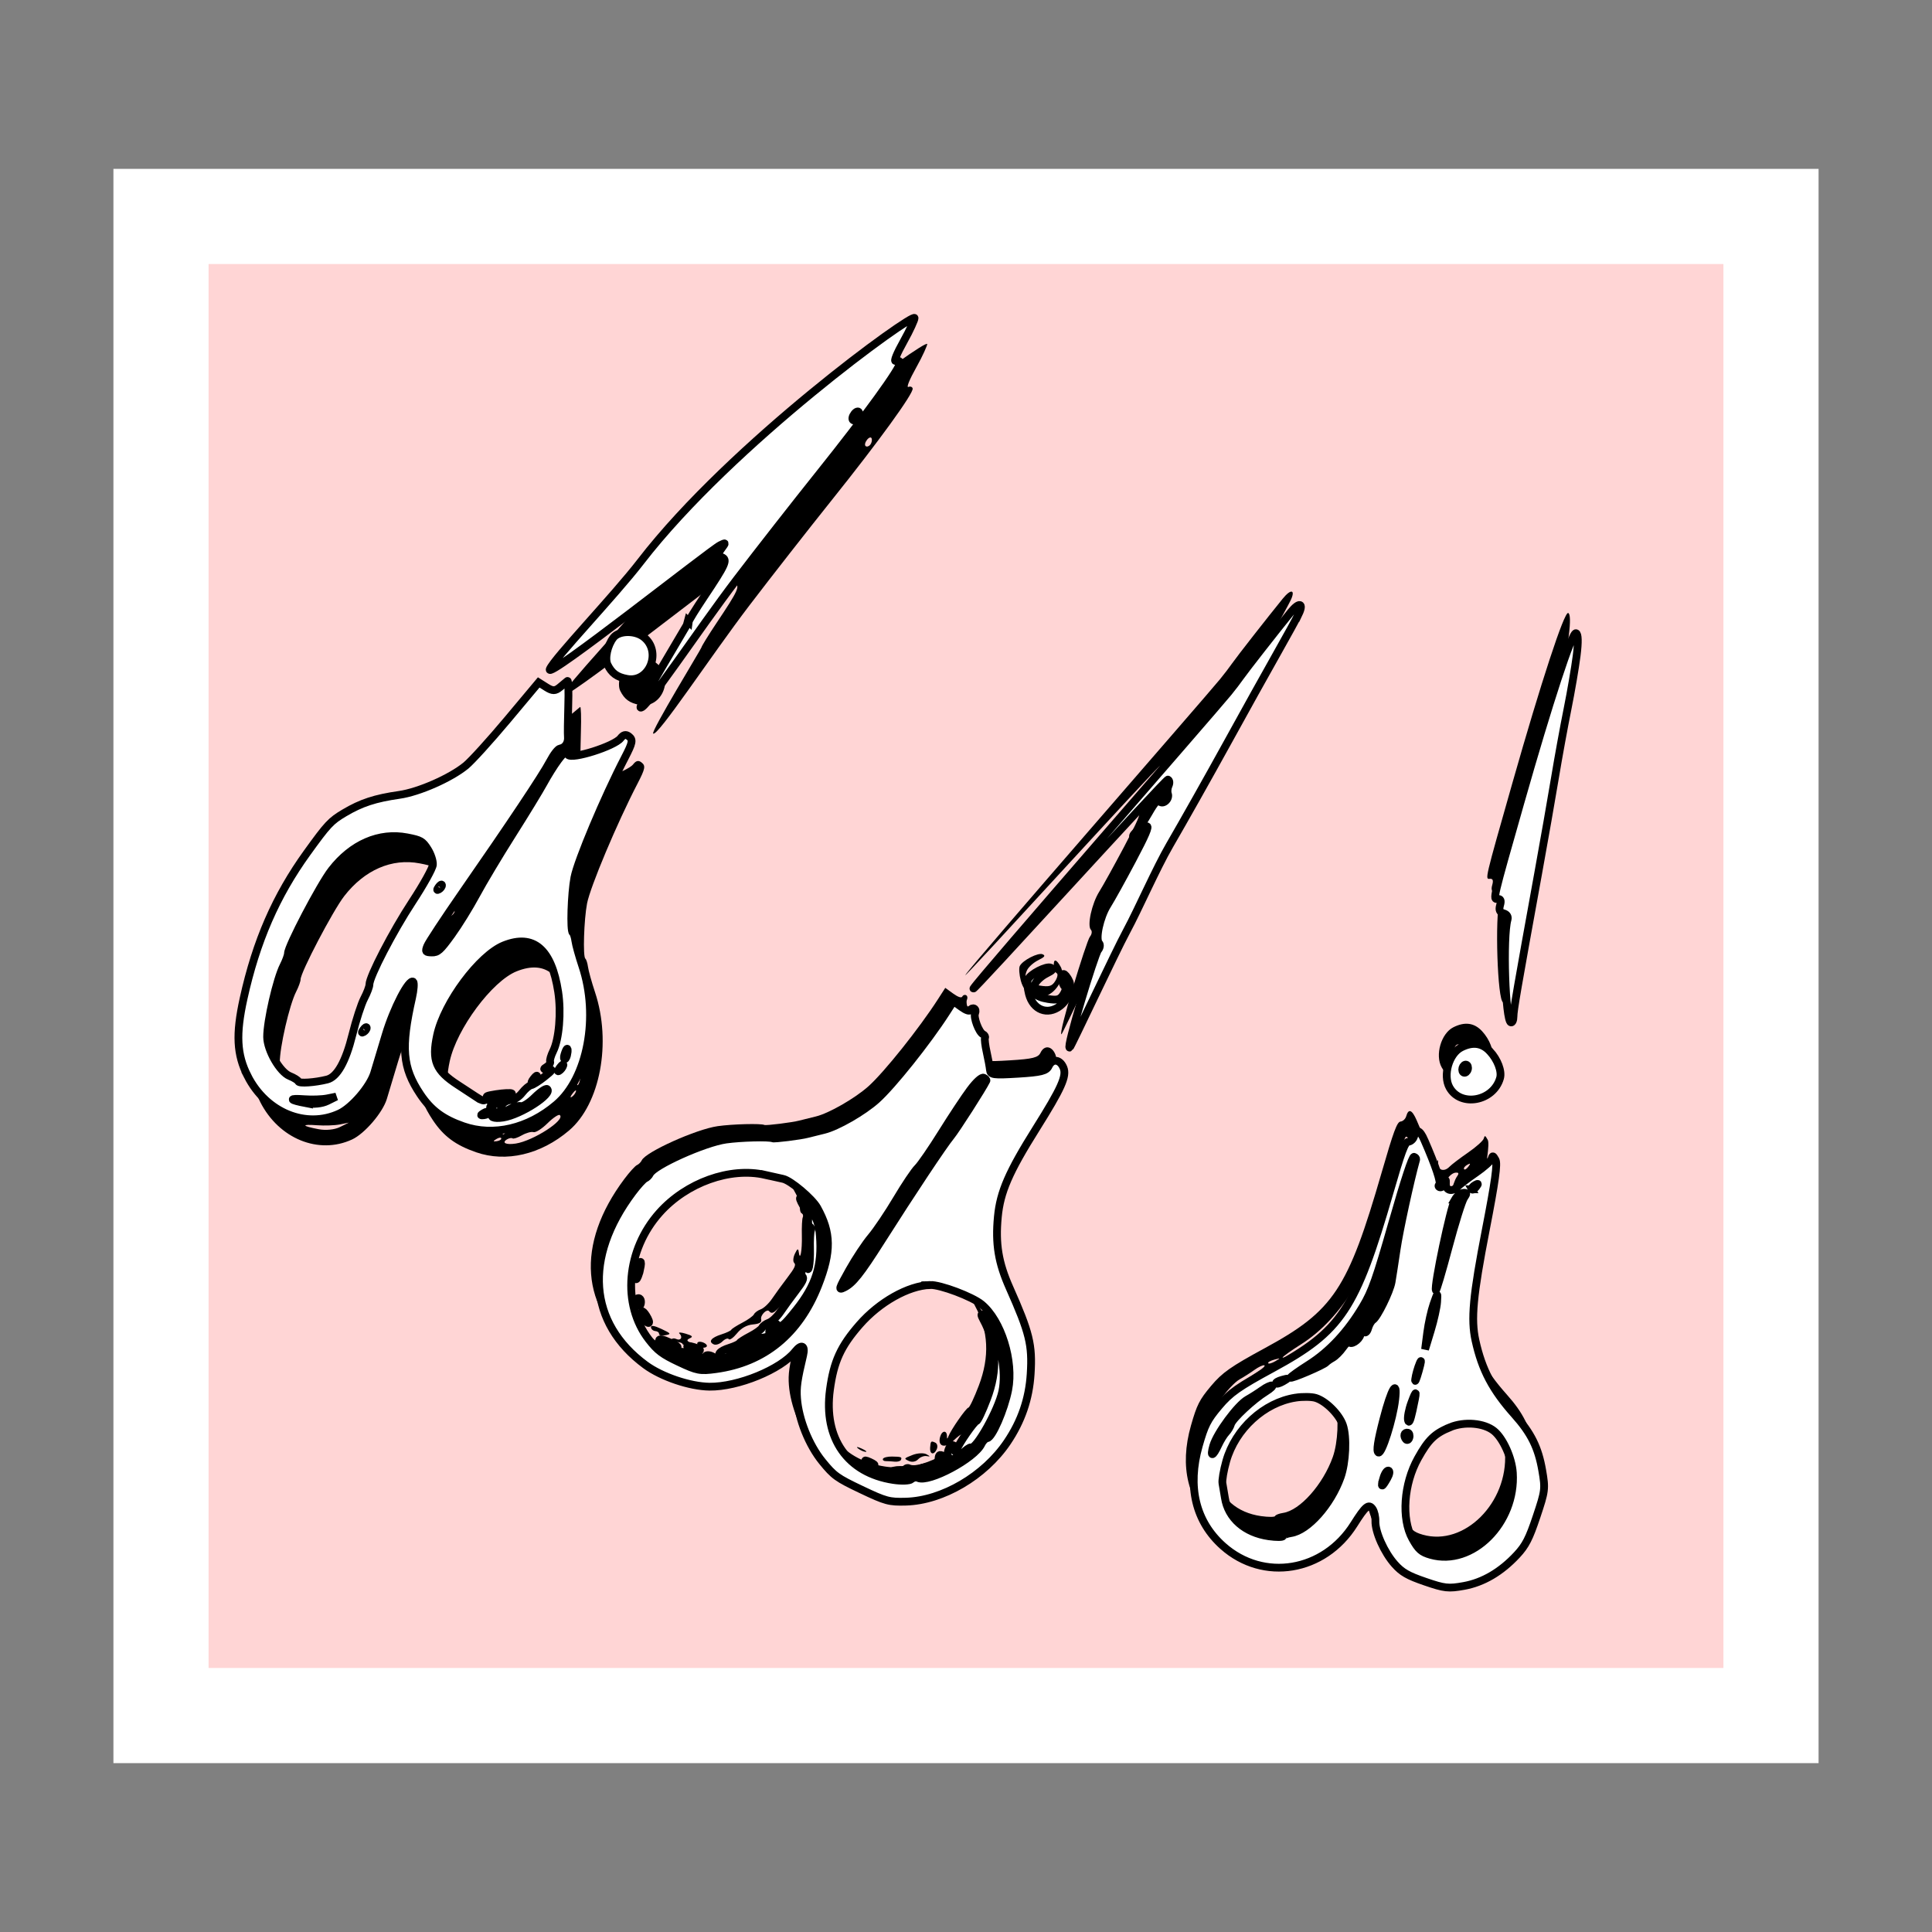 <svg:svg xmlns:dc="http://purl.org/dc/elements/1.1/" xmlns:ns1="http://sodipodi.sourceforge.net/DTD/sodipodi-0.dtd" xmlns:ns2="http://www.inkscape.org/namespaces/inkscape" xmlns:ns4="http://creativecommons.org/ns#" xmlns:rdf="http://www.w3.org/1999/02/22-rdf-syntax-ns#" xmlns:svg="http://www.w3.org/2000/svg" height="335.052" id="svg3179" version="1.1" viewBox="213.899 230.554 335.052 335.052" width="335.052" ns1:docname="Tools-03.svg" ns2:version="0.47pre4 r22446">
  <svg:rect x="213.899" y="230.554" width="335.052" height="335.052" fill="#808080" stroke="none"/>
  <ns1:namedview bordercolor="#666666" borderopacity="1.0" id="base" pagecolor="#ffffff" showgrid="false" ns2:current-layer="layer1" ns2:cx="274.80724" ns2:cy="643.40321" ns2:document-units="px" ns2:pageopacity="0.0" ns2:pageshadow="2" ns2:window-height="918" ns2:window-maximized="1" ns2:window-width="1280" ns2:window-x="0" ns2:window-y="53" ns2:zoom="1.4" />
  <svg:g id="layer1" ns2:groupmode="layer" ns2:label="Layer 1">
    <svg:rect height="259.98" id="rect3328" style="fill-rule:evenodd;stroke:#ffffff;stroke-width:16.501;fill:#ffd5d5" width="279.21" x="241.82" y="268.09" />
    <svg:g id="g5428" transform="matrix(.382 .296 -.296 .382 153.23 -921.37)">
      <svg:path d="m1875.3 2062.7c-7.837-3.708-12.548-9.176-18.196-21.124-9.004-19.045-13.345-36.181-14.001-55.264-0.433-12.586-0.28-14.245 1.797-19.5 2.605-6.593 5.502-10.874 11.663-17.241 4.913-5.077 10.816-15.964 12.406-22.881 0.584-2.542 1.361-12.497 1.726-22.122l0.663-17.5 3.247-0.313c2.596-0.25 3.365-0.852 3.837-3 0.325-1.478 0.664-3.019 0.753-3.424 0.089-0.406 2.638 2.676 5.662 6.848s6.062 8.184 6.75 8.916c1.469 1.564 1.616 3.688 0.347 5.023-0.529 0.557-0.543 3.017-0.032 5.95 0.978 5.614 2.426 25.989 4.017 56.5 0.588 11.275 1.378 21.528 1.755 22.785 0.626 2.085 0.86 2.157 2.674 0.826 1.735-1.273 1.956-2.458 1.732-9.285-0.141-4.304-0.937-11.876-1.77-16.826s-2.194-16.2-3.024-25c-0.831-8.8-1.914-18.475-2.407-21.5-0.493-3.025-0.929-7.37-0.97-9.656-0.061-3.472 0.215-4.087 1.677-3.734 2.143 0.517 11.25-12.652 11.25-16.268 0-1.647 0.573-2.341 1.933-2.341 1.981 0 2.446 0.915 3.558 7 2.845 15.572 9.25 39.552 12.019 45 2.678 5.27 10.471 16 11.62 16 0.436 0 1.598 0.795 2.582 1.767 0.984 0.972 4.384 3.507 7.556 5.634 15.793 10.589 26.038 30.579 23.027 44.932-2.736 13.044-10.779 22.959-21.582 26.608-7.375 2.49-12.731 2.605-19.284 0.411-10.942-3.663-15.73-8.866-23.56-25.6-1.222-2.612-2.657-4.75-3.188-4.75-1.892 0 0.299 11.925 3.892 21.181 1.99 5.126 4.295 11.119 5.122 13.319 1.807 4.802 1.305 14.666-0.971 19.066-6.072 11.741-20.925 15.886-34.282 9.566zm22.577-5.142c2.312-1.179 4.588-3.349 5.51-5.25l1.57-3.24-2.162 2.5c-1.189 1.375-4.024 3.736-6.299 5.246-4.865 3.228-4.195 3.589 1.382 0.745zm-6.979-4.465c0.706 0.436 4.862-3.263 7.709-6.861 2.297-2.902 1.393-9.088-2.673-18.288-2.158-4.882-4.241-10.676-4.63-12.876-0.389-2.2-1.096-4.492-1.57-5.093-1.728-2.191-5.025-20.228-6.016-32.907-0.558-7.15-1.593-13.9-2.299-15s-2.896-2.583-4.868-3.295c-3.263-1.179-4.024-1.072-8.477 1.184-9.056 4.589-14.216 13.986-14.218 25.889-0.001 6.653 4.386 31.213 5.931 33.207 0.433 0.558 1.084 2.579 1.447 4.491 0.996 5.237 7.54 19.381 11.007 23.788 2.931 3.727 11.352 7.171 14.985 6.129 1.602-0.46 3.253-0.625 3.669-0.368zm7.564-30.254c-0.332-0.332-0.569 0.258-0.525 1.312 0.048 1.165 0.285 1.402 0.604 0.604 0.289-0.722 0.253-1.584-0.079-1.917h0zm53.203-2.797c-0.308-0.308-0.867 0.247-1.243 1.233-0.543 1.425-0.428 1.54 0.56 0.56 0.683-0.678 0.991-1.485 0.683-1.793zm5.241-1.724c4.402-4.659 8.981-17.75 6.209-17.75-0.549 0-1.3 2.271-1.669 5.047-0.374 2.822-1.273 5.278-2.037 5.572-0.752 0.289-1.914 1.843-2.581 3.453-0.667 1.61-1.56 2.928-1.985 2.928s-1.031 0.675-1.347 1.5c-0.853 2.222 0.983 1.819 3.41-0.75zm-11.298 0c1.238-0.081 2.25-0.507 2.25-0.947s0.675-0.8 1.5-0.8 1.5 0.525 1.5 1.167c0 0.642 0.236 0.931 0.524 0.643 0.288-0.288 0.243-1.255-0.1-2.148-0.504-1.314-1.034-1.413-2.774-0.518-1.493 0.769-1.097-0.001 1.296-2.518 1.895-1.994 3.808-3.625 4.25-3.625 0.442 0-0.113 0.916-1.233 2.037-1.12 1.12-1.768 2.47-1.441 3 0.885 1.432 2.478 1.166 2.478-0.414 0-0.758 0.675-1.938 1.5-2.622s1.5-2.675 1.5-4.422c0-1.748 0.388-3.605 0.862-4.128s1.331-2.882 1.905-5.243c0.941-3.873 0.887-4.167-0.549-3-1.357 1.102-1.497 1.039-0.948-0.425 0.354-0.945 0.271-1.948-0.184-2.229-0.455-0.281-1.112-1.936-1.461-3.678-0.93-4.649-6.171-12.736-11.584-17.874-11.285-10.713-19.838-11.142-25.615-1.284-4.778 8.153-4.354 29.446 0.801 40.207 4.028 8.409 7.392 10.318 16.773 9.523 3.575-0.303 7.513-0.617 8.75-0.698zm11.408-17.747c0-1.375 0.227-1.938 0.504-1.25s0.277 1.812 0 2.5-0.504 0.125-0.504-1.25zm5.504-10.25c-0.277-0.688-0.504-0.125-0.504 1.25s0.227 1.938 0.504 1.25 0.277-1.812 0-2.5zm-1.54-4.425c-1.179-2.027-1.464-1.378-0.498 1.136 0.343 0.894 0.834 1.414 1.092 1.157 0.258-0.257-0.01-1.289-0.593-2.293zm-72.518-20.054c-0.332-0.332-0.569 0.258-0.525 1.312 0.048 1.165 0.285 1.402 0.604 0.604 0.289-0.722 0.253-1.584-0.079-1.917h0zm-1.452-98.92c-2.204-1.065-4.303-5.453-4.303-8.998 0-3.184 4.477-6.805 8.414-6.805 8.409 0 11.821 11.759 4.508 15.54-3.262 1.687-5.53 1.756-8.62 0.263zm13.528-30.101c-0.241-0.412-0.737-5.025-1.103-10.25-0.992-14.177-1.396-15.86-3.667-15.266-1.543 0.404-1.924-0.052-1.978-2.367-0.064-2.731-0.118-2.763-1.121-0.688-1.718 3.553-19.796 77.268-21.079 72.638-1.119-4.041 2.181-34.753 2.139-50.536-0.141-53.612 22.686-130.89 24.158-129.26 0.33 0.365 1.333 4.316 2.032 9.015 0.737 4.953 1.599 8.015 2.05 7.284 0.428-0.693 1.141-0.9 1.583-0.46 1.311 1.304 1.983 22.412 1.564 49.142-0.215 13.75-0.312 35.462-0.214 48.25 0.175 22.841 2.882 57.498 0.865 57.498-1.129 0-4.99-34.585-5.231-34.998zm3.32-94.691c0-0.792-0.45-1.719-1-2.059s-1 0.308-1 1.441c0 1.132 0.45 2.059 1 2.059s1-0.648 1-1.441z" id="path5422" style="fill:#000000" ns1:nodetypes="cssssscccsssssssssssssssssssssssssssssscccccsccsssssssssssssccsscccssccssssssccsssssssssssssssssssssssccssccssccssccsscccsscccsssssssssssscccsscc" />
      <svg:path d="m1866 2058.1c-7.837-3.708-12.548-9.176-18.196-21.124-9.004-19.045-13.345-36.181-14.001-55.264-0.433-12.586-0.28-14.245 1.797-19.5 2.605-6.593 5.502-10.874 11.663-17.241 4.913-5.077 10.816-15.964 12.406-22.881 0.584-2.542 1.361-12.497 1.726-22.122l0.663-17.5 3.247-0.313c2.596-0.25 3.365-0.852 3.837-3 0.325-1.478 0.664-3.019 0.753-3.424 0.089-0.406 2.638 2.676 5.662 6.848s6.062 8.184 6.75 8.916c1.469 1.564 1.616 3.688 0.347 5.023-0.529 0.557-0.543 3.017-0.032 5.95 0.978 5.614 2.426 25.989 4.017 56.5 0.588 11.275 1.378 21.528 1.755 22.785 0.626 2.085 0.86 2.157 2.674 0.826 1.735-1.273 1.956-2.458 1.732-9.285-0.141-4.304-0.937-11.876-1.77-16.826s-2.194-16.2-3.024-25c-0.831-8.8-1.914-18.475-2.407-21.5-0.493-3.025-0.929-7.37-0.97-9.656-0.061-3.472 0.215-4.087 1.677-3.734 2.143 0.517 11.25-12.652 11.25-16.268 0-1.647 0.573-2.341 1.933-2.341 1.981 0 2.446 0.915 3.558 7 2.845 15.572 9.25 39.552 12.019 45 2.678 5.27 10.471 16 11.62 16 0.436 0 1.598 0.795 2.582 1.767 0.984 0.972 4.384 3.507 7.556 5.634 15.793 10.589 26.038 30.579 23.027 44.932-2.736 13.044-10.779 22.959-21.582 26.608-7.375 2.49-12.731 2.605-19.284 0.411-10.942-3.663-15.73-8.866-23.56-25.6-1.222-2.612-2.657-4.75-3.188-4.75-1.892 0 0.299 11.925 3.892 21.181 1.99 5.126 4.295 11.119 5.122 13.319 1.807 4.802 1.305 14.666-0.971 19.066-6.072 11.741-20.925 15.886-34.282 9.566zm22.577-5.142c2.312-1.179 4.588-3.349 5.51-5.25l1.57-3.24-2.162 2.5c-1.189 1.375-4.024 3.736-6.299 5.246-4.865 3.228-4.195 3.589 1.382 0.745zm-6.979-4.465c0.706 0.436 4.862-3.263 7.709-6.861 2.297-2.902 1.393-9.088-2.673-18.288-2.158-4.882-4.241-10.676-4.63-12.876-0.389-2.2-1.096-4.492-1.57-5.093-1.728-2.191-5.025-20.228-6.016-32.907-0.558-7.15-1.593-13.9-2.299-15s-2.896-2.583-4.868-3.295c-3.263-1.179-4.024-1.072-8.477 1.184-9.056 4.589-14.216 13.986-14.218 25.889-0.001 6.653 4.386 31.213 5.931 33.207 0.433 0.558 1.084 2.579 1.447 4.491 0.996 5.237 7.54 19.381 11.007 23.788 2.931 3.727 11.352 7.171 14.985 6.129 1.602-0.46 3.253-0.625 3.669-0.368zm7.564-30.254c-0.332-0.332-0.569 0.258-0.525 1.312 0.048 1.165 0.285 1.402 0.604 0.604 0.289-0.722 0.253-1.584-0.079-1.917h0zm53.203-2.797c-0.308-0.308-0.867 0.247-1.243 1.233-0.543 1.425-0.428 1.54 0.56 0.56 0.683-0.678 0.991-1.485 0.683-1.793zm5.241-1.724c4.402-4.659 8.981-17.75 6.209-17.75-0.549 0-1.3 2.271-1.669 5.047-0.374 2.822-1.273 5.278-2.037 5.572-0.752 0.289-1.914 1.843-2.581 3.453-0.667 1.61-1.56 2.928-1.985 2.928s-1.031 0.675-1.347 1.5c-0.853 2.222 0.983 1.819 3.41-0.75zm-11.298 0c1.238-0.081 2.25-0.507 2.25-0.947s0.675-0.8 1.5-0.8 1.5 0.525 1.5 1.167c0 0.642 0.236 0.931 0.524 0.643 0.288-0.288 0.243-1.255-0.1-2.148-0.504-1.314-1.034-1.413-2.774-0.518-1.493 0.769-1.097-0.001 1.296-2.518 1.895-1.994 3.808-3.625 4.25-3.625 0.442 0-0.113 0.916-1.233 2.037-1.12 1.12-1.768 2.47-1.441 3 0.885 1.432 2.478 1.166 2.478-0.414 0-0.758 0.675-1.938 1.5-2.622s1.5-2.675 1.5-4.422c0-1.748 0.388-3.605 0.862-4.128s1.331-2.882 1.905-5.243c0.941-3.873 0.887-4.167-0.549-3-1.357 1.102-1.497 1.039-0.948-0.425 0.354-0.945 0.271-1.948-0.184-2.229-0.455-0.281-1.112-1.936-1.461-3.678-0.93-4.649-6.171-12.736-11.584-17.874-11.285-10.713-19.838-11.142-25.615-1.284-4.778 8.153-4.354 29.446 0.801 40.207 4.028 8.409 7.392 10.318 16.773 9.523 3.575-0.303 7.513-0.617 8.75-0.698zm11.408-17.747c0-1.375 0.227-1.938 0.504-1.25s0.277 1.812 0 2.5-0.504 0.125-0.504-1.25zm5.504-10.25c-0.277-0.688-0.504-0.125-0.504 1.25s0.227 1.938 0.504 1.25 0.277-1.812 0-2.5zm-1.54-4.425c-1.179-2.027-1.464-1.378-0.498 1.136 0.343 0.894 0.834 1.414 1.092 1.157 0.258-0.257-0.01-1.289-0.593-2.293zm-72.518-20.054c-0.332-0.332-0.569 0.258-0.525 1.312 0.048 1.165 0.285 1.402 0.604 0.604 0.289-0.722 0.253-1.584-0.079-1.917h0zm-1.452-98.92c-2.204-1.065-4.303-5.453-4.303-8.998 0-3.184 4.477-6.805 8.414-6.805 8.409 0 11.821 11.759 4.508 15.54-3.262 1.687-5.53 1.756-8.62 0.263zm13.528-30.101c-0.241-0.412-0.737-5.025-1.103-10.25-0.992-14.177-1.396-15.86-3.667-15.266-1.543 0.404-1.924-0.052-1.978-2.367-0.064-2.731-0.118-2.763-1.121-0.688-1.718 3.553-19.796 77.268-21.079 72.638-1.119-4.041 2.181-34.753 2.139-50.536-0.141-53.612 22.686-130.89 24.158-129.26 0.33 0.365 1.333 4.316 2.032 9.015 0.737 4.953 1.599 8.015 2.05 7.284 0.428-0.693 1.141-0.9 1.583-0.46 1.311 1.304 1.983 22.412 1.564 49.142-0.215 13.75-0.312 35.462-0.214 48.25 0.175 22.841 2.882 57.498 0.865 57.498-1.129 0-4.99-34.585-5.231-34.998zm3.32-94.691c0-0.792-0.45-1.719-1-2.059s-1 0.308-1 1.441c0 1.132 0.45 2.059 1 2.059s1-0.648 1-1.441z" id="path5418" style="stroke:#000000;stroke-width:2.794;fill:#ffffff" ns1:nodetypes="cssssscccsssssssssssssssssssssssssssssscccccsccsssssssssssssccsscccssccssssssccsssssssssssssssssssssssccssccssccssccsscccsscccsssssssssssscccsscc" />
    </svg:g>
    <svg:g id="g5434" transform="matrix(-.464 -.132 .132 -.464 1242 1361.4)">
      <svg:path d="m2086.3 1606.1c-0.648-4.263-1.587-12.972-2.086-19.355-0.499-6.383-1.589-17.633-2.424-25-0.834-7.367-2.461-23.07-3.614-34.895-4.109-42.122-4.901-49.528-5.533-51.75-0.352-1.238-0.209-2.25 0.318-2.25 2.089 0 11.276 28.717 11.276 35.248 0 1.086 0.761 1.752 2 1.752 1.46 0 2 0.667 2 2.469 0 1.737 0.426 2.305 1.439 1.916 1.647-0.632 1.627-1.069 1.624 35.615 0 37.602-1.056 64-2.551 64-0.814 0-1.691-2.776-2.447-7.75zm-8.92-145.31c-3.493-2.124-6.144-5.69-6.144-8.263 0-8.687 10.743-14.027 16.546-8.224 3.562 3.562 3.524 11.65-0.071 14.981-3.395 3.146-6.813 3.644-10.33 1.506zm7.856-8.442c0-0.825-0.45-1.5-1-1.5s-1 0.675-1 1.5 0.45 1.5 1 1.5 1-0.675 1-1.5zm6-28.793c-6.31-7.655-9.95-12.979-9.439-13.805 0.306-0.496 0.081-0.902-0.502-0.902-0.582 0-1.111 0.787-1.175 1.75-0.111 1.667-0.138 1.667-0.573 0-0.596-2.279-2.976-2.244-4.21 0.062-0.533 0.997-2.799 4.026-5.035 6.732-2.236 2.706-4.066 5.587-4.066 6.402 0 1.308-0.175 1.308-1.486 0-1.098-1.098-2.009-7.614-3.49-24.964-2.063-24.179-3.624-32.556-7.354-39.478-5.115-9.491-10.739-15.377-20.764-21.731-7.581-4.805-11.469-9.084-15.082-16.6-2.917-6.067-3.024-6.755-2.576-16.5 0.383-8.331 0.929-11.074 3.016-15.17 3.816-7.485 9.002-12.906 15.294-15.984 5.087-2.489 6.427-2.714 13.789-2.32 6.592 0.353 8.94 0.936 12.256 3.039 4.771 3.027 9.976 9.233 10.93 13.033 0.366 1.457 1.33 3.201 2.143 3.876 1.891 1.57 2.777 0.292 4.953-7.145 5.678-19.41 25.604-28.833 43.114-20.389 11.908 5.742 18.259 16.984 18.259 32.316 0 7.753-0.389 9.754-3.048 15.681-2.566 5.719-4.917 8.621-14.858 18.343-20.122 19.678-22.949 28.519-23.139 72.355-0.067 15.37-0.344 18.906-1.518 19.357-0.79 0.303-1.437 1.377-1.437 2.385 0 2.997-1.343 2.882-4-0.341zm3.024-31.457c0.02-21.239 0.298-25.781 1.956-32.015 2.737-10.289 7.099-18.836 12.962-25.395 2.782-3.113 5.059-5.968 5.059-6.343 0-0.768-10.311 7.575-10.839 8.771-0.187 0.422-0.993 1.421-1.792 2.22s-1.936 2.839-2.526 4.533c-0.591 1.694-1.318 2.837-1.616 2.538-0.948-0.948-3.226 1.609-3.226 3.622 0 1.065-0.45 1.658-1 1.319-0.559-0.345-1 0.423-1 1.741 0 1.297-0.379 2.787-0.842 3.309-1.245 1.405-3.073 11.491-2.709 14.95 0.173 1.65 0.839 7.004 1.48 11.897 0.893 6.825 2.049 25.174 2.069 32.853 0.001 0.412 0.452 0.75 1.002 0.75 0.639 0 1.008-8.932 1.024-24.75zm-24.217 19.224c-0.308-0.308-0.867 0.247-1.243 1.233-0.543 1.425-0.428 1.54 0.56 0.56 0.683-0.678 0.991-1.485 0.683-1.793zm4.837-5.191c0.792-3.155-1.224-32.122-2.315-33.265-0.254-0.265-0.334 6.935-0.179 16 0.155 9.065-0.07 17.492-0.499 18.726-0.627 1.802-0.471 2.125 0.793 1.64 0.866-0.332 1.856-1.728 2.201-3.101zm-3.502-48.782-0.898-6-0.122 7.125c-0.067 3.919 0.215 8.644 0.628 10.5 0.75 3.374 0.75 3.374 1.02-1.125 0.149-2.475-0.134-7.2-0.628-10.5zm-0.428-17.268c-0.228-1.503-0.41-0.032-0.405 3.268 0.01 3.3 0.192 4.529 0.415 2.732 0.223-1.797 0.218-4.497-0.01-6h-0zm-1.55-14.902c-0.659-1.178-0.847-0.049-0.623 3.741 0.445 7.522 0.755 8.221 1.192 2.687 0.206-2.608-0.051-5.5-0.57-6.428zm8.617-1.999c-0.199-8.238-0.649-11.79-1.532-12.083-1.37-0.455-1.777 12.929-0.608 20.002 1.265 7.655 2.413 3.408 2.14-7.918zm-23.842 3.716c4.747-3.76 6.295-6.434 8.054-13.916 2.414-10.266-0.18-22.552-5.986-28.359-3.151-3.151-4.456-3.772-7.922-3.772-15.504 0-26.362 19.458-20.34 36.454 1.791 5.056 6.755 10.956 10.609 12.608 4.234 1.815 11.185 0.471 15.586-3.014zm64.491-1.95c-0.263-0.263-1.255 0.333-2.204 1.324-1.649 1.722-1.628 1.743 0.478 0.478 1.212-0.728 1.989-1.539 1.726-1.802zm-8.126-3.034c10.366-4.785 17.695-16.674 17.695-28.702 0-3.514-0.398-7.17-0.883-8.126-0.486-0.955-1.498-3.078-2.25-4.718-3.087-6.737-10.372-10.186-19.003-8.999-2.675 0.368-4.864 1.004-4.864 1.415s-1.11 1.252-2.467 1.87c-5.584 2.544-10.983 13.74-11.669 24.197-0.367 5.59 1.781 14.596 4.356 18.267 2.355 3.358 8.265 6.628 12.085 6.688 1.543 0.024 4.693-0.827 7-1.892zm12.195-0.612c1.1-1.39 2.993-3.523 4.207-4.74 2.841-2.847 7.293-14.689 7.293-19.401 0-4.33-0.93-3.86-1.671 0.845-0.29 1.839-0.932 4.102-1.428 5.029-0.495 0.926-0.901 2.462-0.901 3.412 0 2.022-5.244 10.694-8.862 14.653-1.382 1.512-2.091 2.745-1.575 2.74 0.515-0.01 1.837-1.148 2.937-2.538zm-53.5-1.393c0-0.517-0.45-1.219-1-1.559s-1 0.083-1 0.941c0 0.857 0.45 1.559 1 1.559s1-0.423 1-0.941zm3-17.226c0-3.641-0.436-3.509-1.378 0.417-0.392 1.633-0.246 2.75 0.359 2.75 0.56 0 1.019-1.425 1.019-3.167z" id="path5432" style="fill:#000000" ns1:nodetypes="cssssssssscsccsssccsssccsssssssssssssssssssssssscssccccsssssssssssssscccscccsssccccsscccsccccscccscccsssscccscccsssssssscccsssssscccsscccscc" />
      <svg:path d="m2081.6 1599.9c-0.648-4.263-1.587-12.972-2.086-19.355-0.499-6.383-1.589-17.633-2.424-25-0.834-7.367-2.461-23.07-3.614-34.895-4.109-42.122-4.901-49.528-5.533-51.75-0.352-1.238-0.209-2.25 0.318-2.25 2.089 0 11.276 28.717 11.276 35.248 0 1.086 0.761 1.752 2 1.752 1.46 0 2 0.667 2 2.469 0 1.737 0.426 2.305 1.439 1.916 1.647-0.632 1.627-1.069 1.624 35.615 0 37.602-1.056 64-2.551 64-0.814 0-1.691-2.776-2.447-7.75zm-8.92-145.31c-3.493-2.124-6.144-5.69-6.144-8.263 0-8.687 10.743-14.027 16.546-8.224 3.562 3.562 3.524 11.65-0.071 14.981-3.395 3.146-6.813 3.644-10.33 1.506zm7.856-8.442c0-0.825-0.45-1.5-1-1.5s-1 0.675-1 1.5 0.45 1.5 1 1.5 1-0.675 1-1.5zm6-28.793c-6.31-7.655-9.95-12.979-9.439-13.805 0.306-0.496 0.081-0.902-0.502-0.902-0.582 0-1.111 0.787-1.175 1.75-0.111 1.667-0.138 1.667-0.573 0-0.596-2.279-2.976-2.244-4.21 0.062-0.533 0.997-2.799 4.026-5.035 6.732-2.236 2.706-4.066 5.587-4.066 6.402 0 1.308-0.175 1.308-1.486 0-1.098-1.098-2.009-7.614-3.49-24.964-2.063-24.179-3.624-32.556-7.354-39.478-5.115-9.491-10.739-15.377-20.764-21.731-7.581-4.805-11.469-9.084-15.082-16.6-2.917-6.067-3.024-6.755-2.576-16.5 0.383-8.331 0.929-11.074 3.016-15.17 3.816-7.485 9.002-12.906 15.294-15.984 5.087-2.489 6.427-2.714 13.789-2.32 6.592 0.353 8.94 0.936 12.256 3.039 4.771 3.027 9.976 9.233 10.93 13.033 0.366 1.457 1.33 3.201 2.143 3.876 1.891 1.57 2.777 0.292 4.953-7.145 5.678-19.41 25.604-28.833 43.114-20.389 11.908 5.742 18.259 16.984 18.259 32.316 0 7.753-0.389 9.754-3.048 15.681-2.566 5.719-4.917 8.621-14.858 18.343-20.122 19.678-22.949 28.519-23.139 72.355-0.067 15.37-0.344 18.906-1.518 19.357-0.79 0.303-1.437 1.377-1.437 2.385 0 2.997-1.343 2.882-4-0.341zm3.024-31.457c0.02-21.239 0.298-25.781 1.956-32.015 2.737-10.289 7.099-18.836 12.962-25.395 2.782-3.113 5.059-5.968 5.059-6.343 0-0.768-10.311 7.575-10.839 8.771-0.187 0.422-0.993 1.421-1.792 2.22s-1.936 2.839-2.526 4.533c-0.591 1.694-1.318 2.837-1.616 2.538-0.948-0.948-3.226 1.609-3.226 3.622 0 1.065-0.45 1.658-1 1.319-0.559-0.345-1 0.423-1 1.741 0 1.297-0.379 2.787-0.842 3.309-1.245 1.405-3.073 11.491-2.709 14.95 0.173 1.65 0.839 7.004 1.48 11.897 0.893 6.825 2.049 25.174 2.069 32.853 0 0.412 0.452 0.75 1.002 0.75 0.639 0 1.008-8.932 1.024-24.75zm-24.217 19.224c-0.308-0.308-0.867 0.247-1.243 1.233-0.543 1.425-0.428 1.54 0.56 0.56 0.683-0.678 0.991-1.485 0.683-1.793zm4.837-5.191c0.792-3.155-1.224-32.122-2.315-33.265-0.254-0.265-0.334 6.935-0.179 16 0.155 9.065-0.07 17.492-0.499 18.726-0.627 1.802-0.471 2.125 0.793 1.64 0.866-0.332 1.856-1.728 2.201-3.101zm-3.502-48.782-0.898-6-0.122 7.125c-0.067 3.919 0.215 8.644 0.628 10.5 0.75 3.374 0.75 3.374 1.02-1.125 0.149-2.475-0.134-7.2-0.628-10.5zm-0.428-17.268c-0.228-1.503-0.41-0.032-0.405 3.268 0.01 3.3 0.192 4.529 0.415 2.732 0.223-1.797 0.218-4.497-0.01-6h-0zm-1.55-14.902c-0.659-1.178-0.847-0.049-0.623 3.741 0.445 7.522 0.755 8.221 1.192 2.687 0.206-2.608-0.051-5.5-0.57-6.428zm8.617-1.999c-0.199-8.238-0.649-11.79-1.532-12.083-1.37-0.455-1.777 12.929-0.608 20.002 1.265 7.655 2.413 3.408 2.14-7.918zm-23.842 3.716c4.747-3.76 6.295-6.434 8.054-13.916 2.414-10.266-0.18-22.552-5.986-28.359-3.151-3.151-4.456-3.772-7.922-3.772-15.504 0-26.362 19.458-20.34 36.454 1.791 5.056 6.755 10.956 10.609 12.608 4.234 1.815 11.185 0.471 15.586-3.014zm64.491-1.95c-0.263-0.263-1.255 0.333-2.204 1.324-1.649 1.722-1.628 1.743 0.478 0.478 1.212-0.728 1.989-1.539 1.726-1.802zm-8.126-3.034c10.366-4.785 17.695-16.674 17.695-28.702 0-3.514-0.398-7.17-0.883-8.126-0.486-0.955-1.498-3.078-2.25-4.718-3.087-6.737-10.372-10.186-19.003-8.999-2.675 0.368-4.864 1.004-4.864 1.415s-1.11 1.252-2.467 1.87c-5.584 2.544-10.983 13.74-11.669 24.197-0.367 5.59 1.781 14.596 4.356 18.267 2.355 3.358 8.265 6.628 12.085 6.688 1.543 0.024 4.693-0.827 7-1.892zm12.195-0.612c1.1-1.39 2.993-3.523 4.207-4.74 2.841-2.847 7.293-14.689 7.293-19.401 0-4.33-0.93-3.86-1.671 0.845-0.29 1.839-0.932 4.102-1.428 5.029-0.495 0.926-0.901 2.462-0.901 3.412 0 2.022-5.244 10.694-8.862 14.653-1.382 1.512-2.091 2.745-1.575 2.74 0.515-0.01 1.837-1.148 2.937-2.538zm-53.5-1.393c0-0.517-0.45-1.219-1-1.559s-1 0.083-1 0.941c0 0.857 0.45 1.559 1 1.559s1-0.423 1-0.941zm3-17.226c0-3.641-0.436-3.509-1.378 0.417-0.392 1.633-0.246 2.75 0.359 2.75 0.56 0 1.019-1.425 1.019-3.167z" id="path5318" style="stroke:#000000;stroke-width:2.794;fill:#ffffff" ns1:nodetypes="cssssssssscsccsssccsssccsssssssssssssssssssssssscssccccsssssssssssssscccscccsssccccsscccsccccscccscccsssscccscccsssssssscccsssssscccsscccscc" />
    </svg:g>
    <svg:g id="g5424" transform="matrix(-.437 -.206 .206 -.437 631.19 1462.8)">
      <svg:path d="m1357.9 1941.3c0.016-1.788 0.468-9.1 1.005-16.25s1.654-23.8 2.482-37c0.828-13.2 2.183-31.875 3.011-41.5s0.348-25.775 0.829-34.469c0.481-8.694 0.352-46.282 0.661-46.592 1.079-1.079 6.193 34.147 5.7 36.032-0.273 1.045 0.059 2.113 0.737 2.373 1.915 0.735 3.736 8.704 3.126 13.675-0.302 2.464-0.842 10.731-1.199 18.372-0.478 10.239-0.351 13.707 0.484 13.191 0.623-0.385 1.133-1.547 1.133-2.583s0.521-2.204 1.157-2.597c0.829-0.512 0.931-0.032 0.359 1.691-0.439 1.323-1.001 5.026-1.25 8.228-0.334 4.298-0.799 5.689-1.777 5.313-1.678-0.644-2.902 2.354-1.523 3.732 0.568 0.568 1.033 1.843 1.033 2.833s0.507 1.8 1.127 1.8c0.757 0 31.552-100.73 31.173-97.542-0.525 4.426-35.132 125.94-37.418 135.04-0.553 2.2-1.231 5.35-1.507 7-0.469 2.804-4.446 20.324-6.527 28.75-1.138 4.609-2.859 4.915-2.82 0.5zm18.544-154.07c-2.329-1.703-2.821-6.297-1.042-9.737 2.575-4.981 8.079-5.38 11.88-0.863 1.424 1.692 2.589 3.76 2.589 4.596 0 2.252-3.907 7.328-5.641 7.328-1.196 0-1.079-0.541 0.568-2.635 1.14-1.449 2.073-3.644 2.073-4.878 0-3.48-1.923-4.392-6.5-3.08-3.261 0.934-4.059 1.649-4.316 3.869-0.174 1.498 0.148 2.724 0.715 2.724s1.513 0.9 2.102 2c1.232 2.302 0.192 2.592-2.427 0.677zm25.427-25.003c0-1.609-4.165-5.674-5.814-5.674-0.652 0-1.186-0.388-1.186-0.863s-1.238-2.452-2.75-4.394-3.208-4.302-3.768-5.243c-0.918-1.543-1.875-1.241-9.75 3.074-7.146 3.915-8.732 5.212-8.732 7.137 0 3.09-2.572 3.987-5.037 1.756-2.41-2.182-2.501-6.987-0.453-23.966 2.203-18.258 1.96-26.077-1.071-34.481-3.328-9.225-7.187-14.824-14.667-21.278-13.362-11.529-16.169-14.994-20.042-24.742-3.306-8.32-4.233-16.749-2.834-25.767 2.245-14.471 12.074-28.851 23.772-34.778 5.38-2.726 6.646-2.952 16.332-2.92 9.669 0.033 11.014 0.283 17 3.161 6.88 3.308 14.115 10.044 17.84 16.61 1.946 3.429 2.757 6.052 4.621 14.943 0.74 3.529 2.315 3.529 3.156 0 1.912-8.02 13.14-20.296 22.45-24.543 6.408-2.924 17.052-4.14 24.097-2.754 24.942 4.907 36.525 25.339 30.641 54.047-0.62 3.025-1.505 5.928-1.966 6.45-0.461 0.522-0.839 1.562-0.839 2.31 0 3.33-12.928 18.433-19.434 22.702-4.518 2.965-13.604 7.538-14.977 7.538-0.651 0-8.65 5.071-10.624 6.735-0.806 0.679-2.952 2.427-4.769 3.884-3.74 2.999-9.953 11.905-12.474 17.881-2.968 7.034-7.595 26.508-9.231 38.847l-0.643 4.847-3.424-0.642c-2.125-0.399-3.424-0.246-3.424 0.403 0 0.575-0.45 1.045-1 1.045s-1-0.597-1-1.326zm-10.186-25.555c0.668-3.234 1.872-11.501 2.676-18.371 0.804-6.869 1.915-13.683 2.469-15.14 0.554-1.458 1.469-7.479 2.034-13.379 0.564-5.901 1.681-13.186 2.482-16.189s1.725-9.303 2.054-14c0.555-7.923 0.483-8.397-0.994-6.559-2.18 2.712-3.187 6.992-4.943 21.019-2.487 19.858-5.539 40.586-6.538 44.405-0.729 2.786-3.053 20.72-3.053 23.556 0 0.297 0.585 0.539 1.3 0.539 0.781 0 1.784-2.345 2.515-5.881zm53.599-59.123c12.59-2.761 24.373-14.522 28.51-28.458 5.094-17.16-1.765-35.586-15.928-42.788-4.536-2.306-6.673-2.75-13.25-2.75-7.215 0-8.258 0.27-13.044 3.378-14.722 9.56-21.685 24.188-20.428 42.914 0.869 12.943 3.827 19.013 12.196 25.024 3.042 2.186 12.841 4.789 15.53 4.127 0.825-0.203 3.711-0.855 6.414-1.447zm-19.485-3.972c-3.681-1.946-5.453-3.671-7.58-7.38-5.312-9.263-6.312-16.712-3.721-27.699 1.709-7.245 2.314-8.437 3.909-7.694 1.174 0.547 2.316-2.722 1.356-3.88-0.708-0.853-0.159-1.69 1.913-2.914 1.904-1.125 3.215-2.965 3.801-5.337 0.492-1.991 1.293-3.395 1.78-3.12s1.26-0.512 1.718-1.75c0.458-1.238 1.522-2.25 2.365-2.25 2.259 0 1.867 1.785-0.968 4.412-1.375 1.274-2.5 2.633-2.5 3.019s-1.125 2.177-2.5 3.98-2.5 3.83-2.5 4.505-0.657 1.884-1.461 2.688-1.717 3.134-2.031 5.178c-0.313 2.045-1.098 6.162-1.743 9.15-0.909 4.213-0.903 5.522 0.031 5.833 0.662 0.221 1.196 1.601 1.188 3.068-0.012 2.089-0.225 2.342-0.985 1.167-1.968-3.046-0.932 0.971 1.5 5.813 1.375 2.737 2.5 5.474 2.5 6.082 0 0.608 0.42 1.105 0.933 1.105 0.513 0 1.192 0.787 1.51 1.75 0.318 0.963 2.029 2.763 3.803 4 3.902 2.721 2.603 2.875-2.317 0.274h-0zm45.571-46.024c-0.38-1.729-0.482-3.352-0.227-3.606 0.255-0.255 0.751 0.974 1.102 2.731 0.834 4.168 0.026 4.976-0.875 0.875zm-4.833-9.667c-0.367-0.367-0.667-1.132-0.667-1.7 0-0.627 0.466-0.568 1.183 0.15 0.651 0.651 0.951 1.416 0.667 1.7-0.284 0.284-0.817 0.217-1.183-0.15zm-5.108-4.865c-1.089-0.824-1.387-1.468-0.679-1.468 0.694 0 1.938 0.675 2.763 1.5 1.917 1.917 0.463 1.895-2.084-0.032v0zm-21.412-3.145c0.844-1.017 0.664-1.33-0.774-1.354-1.8-0.029-1.802-0.071-0.047-1.092 1.004-0.584 2.075-0.811 2.381-0.505 0.306 0.306 1.397 0.106 2.425-0.444 1.265-0.677 1.869-0.666 1.869 0.035 0 0.569-0.675 1.035-1.5 1.035-1.814 0-1.998 1.664-0.25 2.259 0.688 0.234-0.202 0.642-1.976 0.907-2.594 0.387-3.01 0.222-2.128-0.842l-0 0zm-6.647-0.323c0.34-0.55 1.266-1 2.059-1 0.793 0 1.441 0.45 1.441 1s-0.926 1-2.059 1-1.781-0.45-1.441-1zm15.059-2.43c1.068-0.787 2.083-1.037 2.256-0.556 0.173 0.481 0.915 0.643 1.649 0.362 0.734-0.281 1.631-0.031 1.994 0.556 0.429 0.694-0.83 1.068-3.59 1.068-3.924 0-4.101-0.11-2.309-1.43zm-73.542 59.921c6.968-3.603 13.847-13.29 16.8-23.655 2.831-9.939 2.755-15.923-0.328-25.683-5.311-16.813-18.468-24.318-34.359-19.599-2.878 0.855-5.483 2.205-5.788 3-0.305 0.795-1.192 1.446-1.97 1.446-4.243 0-15.371 14.99-15.371 20.705 0 1.197-0.45 2.455-1 2.795-1.527 0.944-1.192 11.826 0.582 18.885 2.563 10.202 12.875 21.45 21.732 23.704 4.24 1.079 16.439 0.09 19.703-1.598zm-25.013-3.294c-6.888-4.684-13.078-13.167-14.738-20.198-1.567-6.636-0.42-23 1.613-23 0.396 0 1.298-1.601 2.006-3.557 1.453-4.018 4.401-4.426 4.935-0.683 0.339 2.376-1.272 3.098-2.207 0.99-0.367-0.828-0.512-0.744-0.429 0.25 0.207 2.485-1.399 12.016-2.097 12.447-0.358 0.221-0.358 4.162 0 8.758 0.859 11.041 5.226 19.267 13.415 25.267 2.794 2.047 0.555 1.802-2.496-0.274h-0.001zm-7.004-52.198c0-2.384 1.536-2.653 2.393-0.418 0.858 2.235 0.79 2.418-0.893 2.418-0.833 0-1.5-0.889-1.5-2zm2.203-3.68c0.937-0.246 1.98-1.319 2.317-2.384 0.351-1.107 1.516-1.936 2.721-1.936 2.078 0 2.075 0.034-0.242 2.5-1.292 1.375-3.283 2.448-4.424 2.384-1.618-0.09-1.7-0.215-0.373-0.564zm7.797-5.203c0-0.486 0.787-1.161 1.75-1.501s2.312-0.879 3-1.2 1.25-0.167 1.25 0.34c0 0.507-1.146 1.445-2.547 2.083-3.058 1.393-3.453 1.425-3.453 0.277zm12.731-2.772c0.677-0.274 2.027-0.291 3-0.037s0.419 0.478-1.231 0.498c-1.65 0.02-2.446-0.187-1.769-0.461v-0z" id="path5420" style="fill:#000000" ns1:nodetypes="cssssssssssssssssssssssccssssssssssccsssssssssssssssssssssssssssscccssccssssssssssccsssssssccsssssssssssssssssssssssscccssccsssccsscccsssssssscccsssccssssccsssssssssccssssssscscccssccssssccssssccsscc" />
      <svg:path d="m1353.2 1938.2c0.016-1.788 0.468-9.1 1.005-16.25s1.654-23.8 2.482-37c0.828-13.2 2.183-31.875 3.011-41.5s0.348-25.775 0.829-34.469c0.481-8.694 0.352-46.282 0.661-46.592 1.079-1.079 6.193 34.147 5.7 36.032-0.273 1.045 0.059 2.113 0.737 2.373 1.915 0.735 3.736 8.704 3.126 13.675-0.302 2.464-0.842 10.731-1.199 18.372-0.478 10.239-0.351 13.707 0.484 13.191 0.623-0.385 1.133-1.547 1.133-2.583s0.521-2.204 1.157-2.597c0.829-0.512 0.931-0.032 0.359 1.691-0.439 1.323-1.001 5.026-1.25 8.228-0.334 4.298-0.799 5.689-1.777 5.313-1.678-0.644-2.902 2.354-1.523 3.732 0.568 0.568 1.033 1.843 1.033 2.833s0.507 1.8 1.127 1.8c0.757 0 31.552-100.73 31.173-97.542-0.525 4.426-35.132 125.94-37.418 135.04-0.553 2.2-1.231 5.35-1.507 7-0.469 2.804-4.446 20.324-6.527 28.75-1.138 4.609-2.859 4.915-2.82 0.5zm18.544-154.07c-2.329-1.703-2.821-6.297-1.042-9.737 2.575-4.981 8.079-5.38 11.88-0.863 1.424 1.692 2.589 3.76 2.589 4.596 0 2.252-3.907 7.328-5.641 7.328-1.196 0-1.079-0.541 0.568-2.635 1.14-1.449 2.073-3.644 2.073-4.878 0-3.48-1.923-4.392-6.5-3.08-3.261 0.934-4.059 1.649-4.316 3.869-0.174 1.498 0.148 2.724 0.715 2.724s1.513 0.9 2.102 2c1.232 2.302 0.192 2.592-2.427 0.677zm25.427-25.003c0-1.609-4.165-5.674-5.814-5.674-0.652 0-1.186-0.388-1.186-0.863s-1.238-2.452-2.75-4.394-3.208-4.302-3.768-5.243c-0.918-1.543-1.875-1.241-9.75 3.074-7.146 3.915-8.732 5.212-8.732 7.137 0 3.09-2.572 3.987-5.037 1.756-2.41-2.182-2.501-6.987-0.453-23.966 2.203-18.258 1.96-26.077-1.071-34.481-3.328-9.225-7.187-14.824-14.667-21.278-13.362-11.529-16.169-14.994-20.042-24.742-3.306-8.32-4.233-16.749-2.834-25.767 2.245-14.471 12.074-28.851 23.772-34.778 5.38-2.726 6.646-2.952 16.332-2.92 9.669 0.033 11.014 0.283 17 3.161 6.88 3.308 14.115 10.044 17.84 16.61 1.946 3.429 2.757 6.052 4.621 14.943 0.74 3.529 2.315 3.529 3.156 0 1.912-8.02 13.14-20.296 22.45-24.543 6.408-2.924 17.052-4.14 24.097-2.754 24.942 4.907 36.525 25.339 30.641 54.047-0.62 3.025-1.505 5.928-1.966 6.45-0.461 0.522-0.839 1.562-0.839 2.31 0 3.33-12.928 18.433-19.434 22.702-4.518 2.965-13.604 7.538-14.977 7.538-0.651 0-8.65 5.071-10.624 6.735-0.806 0.679-2.952 2.427-4.769 3.884-3.74 2.999-9.953 11.905-12.474 17.881-2.968 7.034-7.595 26.508-9.231 38.847l-0.643 4.847-3.424-0.642c-2.125-0.399-3.424-0.246-3.424 0.403 0 0.575-0.45 1.045-1 1.045s-1-0.597-1-1.326zm-10.186-25.555c0.668-3.234 1.872-11.501 2.676-18.371 0.804-6.869 1.915-13.683 2.469-15.14 0.554-1.458 1.469-7.479 2.034-13.379 0.564-5.901 1.681-13.186 2.482-16.189s1.725-9.303 2.054-14c0.555-7.923 0.483-8.397-0.994-6.559-2.18 2.712-3.187 6.992-4.943 21.019-2.487 19.858-5.539 40.586-6.538 44.405-0.729 2.786-3.053 20.72-3.053 23.556 0 0.297 0.585 0.539 1.3 0.539 0.781 0 1.784-2.345 2.515-5.881zm53.599-59.123c12.59-2.761 24.373-14.522 28.51-28.458 5.094-17.16-1.765-35.586-15.928-42.788-4.536-2.306-6.673-2.75-13.25-2.75-7.215 0-8.258 0.27-13.044 3.378-14.722 9.56-21.685 24.188-20.428 42.914 0.869 12.943 3.827 19.013 12.196 25.024 3.042 2.186 12.841 4.789 15.53 4.127 0.825-0.203 3.711-0.855 6.414-1.447zm-19.485-3.972c-3.681-1.946-5.453-3.671-7.58-7.38-5.312-9.263-6.312-16.712-3.721-27.699 1.709-7.245 2.314-8.437 3.909-7.694 1.174 0.547 2.316-2.722 1.356-3.88-0.708-0.853-0.159-1.69 1.913-2.914 1.904-1.125 3.215-2.965 3.801-5.337 0.492-1.991 1.293-3.395 1.78-3.12s1.26-0.512 1.718-1.75c0.458-1.238 1.522-2.25 2.365-2.25 2.259 0 1.867 1.785-0.968 4.412-1.375 1.274-2.5 2.633-2.5 3.019s-1.125 2.177-2.5 3.98-2.5 3.83-2.5 4.505-0.657 1.884-1.461 2.688-1.717 3.134-2.031 5.178c-0.313 2.045-1.098 6.162-1.743 9.15-0.909 4.213-0.903 5.522 0.031 5.833 0.662 0.221 1.196 1.601 1.188 3.068-0.012 2.089-0.225 2.342-0.985 1.167-1.968-3.046-0.932 0.971 1.5 5.813 1.375 2.737 2.5 5.474 2.5 6.082 0 0.608 0.42 1.105 0.933 1.105 0.513 0 1.192 0.787 1.51 1.75 0.318 0.963 2.029 2.763 3.803 4 3.902 2.721 2.603 2.875-2.317 0.274h-0zm45.571-46.024c-0.38-1.729-0.482-3.352-0.227-3.606 0.255-0.255 0.751 0.974 1.102 2.731 0.834 4.168 0.026 4.976-0.875 0.875zm-4.833-9.667c-0.367-0.367-0.667-1.132-0.667-1.7 0-0.627 0.466-0.568 1.183 0.15 0.651 0.651 0.951 1.416 0.667 1.7-0.284 0.284-0.817 0.217-1.183-0.15zm-5.108-4.865c-1.089-0.824-1.387-1.468-0.679-1.468 0.694 0 1.938 0.675 2.763 1.5 1.917 1.917 0.463 1.895-2.084-0.032v0zm-21.412-3.145c0.844-1.017 0.664-1.33-0.774-1.354-1.8-0.029-1.802-0.071-0.047-1.092 1.004-0.584 2.075-0.811 2.381-0.505 0.306 0.306 1.397 0.106 2.425-0.444 1.265-0.677 1.869-0.666 1.869 0.035 0 0.569-0.675 1.035-1.5 1.035-1.814 0-1.998 1.664-0.25 2.259 0.688 0.234-0.202 0.642-1.976 0.907-2.594 0.387-3.01 0.222-2.128-0.842l-0 0zm-6.647-0.323c0.34-0.55 1.266-1 2.059-1 0.793 0 1.441 0.45 1.441 1s-0.926 1-2.059 1-1.781-0.45-1.441-1zm15.059-2.43c1.068-0.787 2.083-1.037 2.256-0.556 0.173 0.481 0.915 0.643 1.649 0.362 0.734-0.281 1.631-0.031 1.994 0.556 0.429 0.694-0.83 1.068-3.59 1.068-3.924 0-4.101-0.11-2.309-1.43zm-73.542 59.921c6.968-3.603 13.847-13.29 16.8-23.655 2.831-9.939 2.755-15.923-0.328-25.683-5.311-16.813-18.468-24.318-34.359-19.599-2.878 0.855-5.483 2.205-5.788 3-0.305 0.795-1.192 1.446-1.97 1.446-4.243 0-15.371 14.99-15.371 20.705 0 1.197-0.45 2.455-1 2.795-1.527 0.944-1.192 11.826 0.582 18.885 2.563 10.202 12.875 21.45 21.732 23.704 4.24 1.079 16.439 0.09 19.703-1.598zm-25.013-3.294c-6.888-4.684-13.078-13.167-14.738-20.198-1.567-6.636-0.42-23 1.613-23 0.396 0 1.298-1.601 2.006-3.557 1.453-4.018 4.401-4.426 4.935-0.683 0.339 2.376-1.272 3.098-2.207 0.99-0.367-0.828-0.512-0.744-0.429 0.25 0.207 2.485-1.399 12.016-2.097 12.447-0.358 0.221-0.358 4.162 0 8.758 0.859 11.041 5.226 19.267 13.415 25.267 2.794 2.047 0.555 1.802-2.496-0.274h-0.001zm-7.004-52.198c0-2.384 1.536-2.653 2.393-0.418 0.858 2.235 0.79 2.418-0.893 2.418-0.833 0-1.5-0.889-1.5-2zm2.203-3.68c0.937-0.246 1.98-1.319 2.317-2.384 0.351-1.107 1.516-1.936 2.721-1.936 2.078 0 2.075 0.034-0.242 2.5-1.292 1.375-3.283 2.448-4.424 2.384-1.618-0.09-1.7-0.215-0.373-0.564zm7.797-5.203c0-0.486 0.787-1.161 1.75-1.501s2.312-0.879 3-1.2 1.25-0.167 1.25 0.34c0 0.507-1.146 1.445-2.547 2.083-3.058 1.393-3.453 1.425-3.453 0.277zm12.731-2.772c0.677-0.274 2.027-0.291 3-0.037s0.419 0.478-1.231 0.498c-1.65 0.02-2.446-0.187-1.769-0.461v-0z" id="path5416" style="stroke:#000000;stroke-width:2.794;fill:#ffffff" ns1:nodetypes="cssssssssssssssssssssssccssssssssssccsssssssssssssssssssssssssssscccssccssssssssssccsssssssccsssssssssssssssssssssssscccssccsssccsscccsssssssscccsssccssssccsssssssssccssssssscscccssccssssccssssccsscc" />
    </svg:g>
  </svg:g>
</svg:svg>